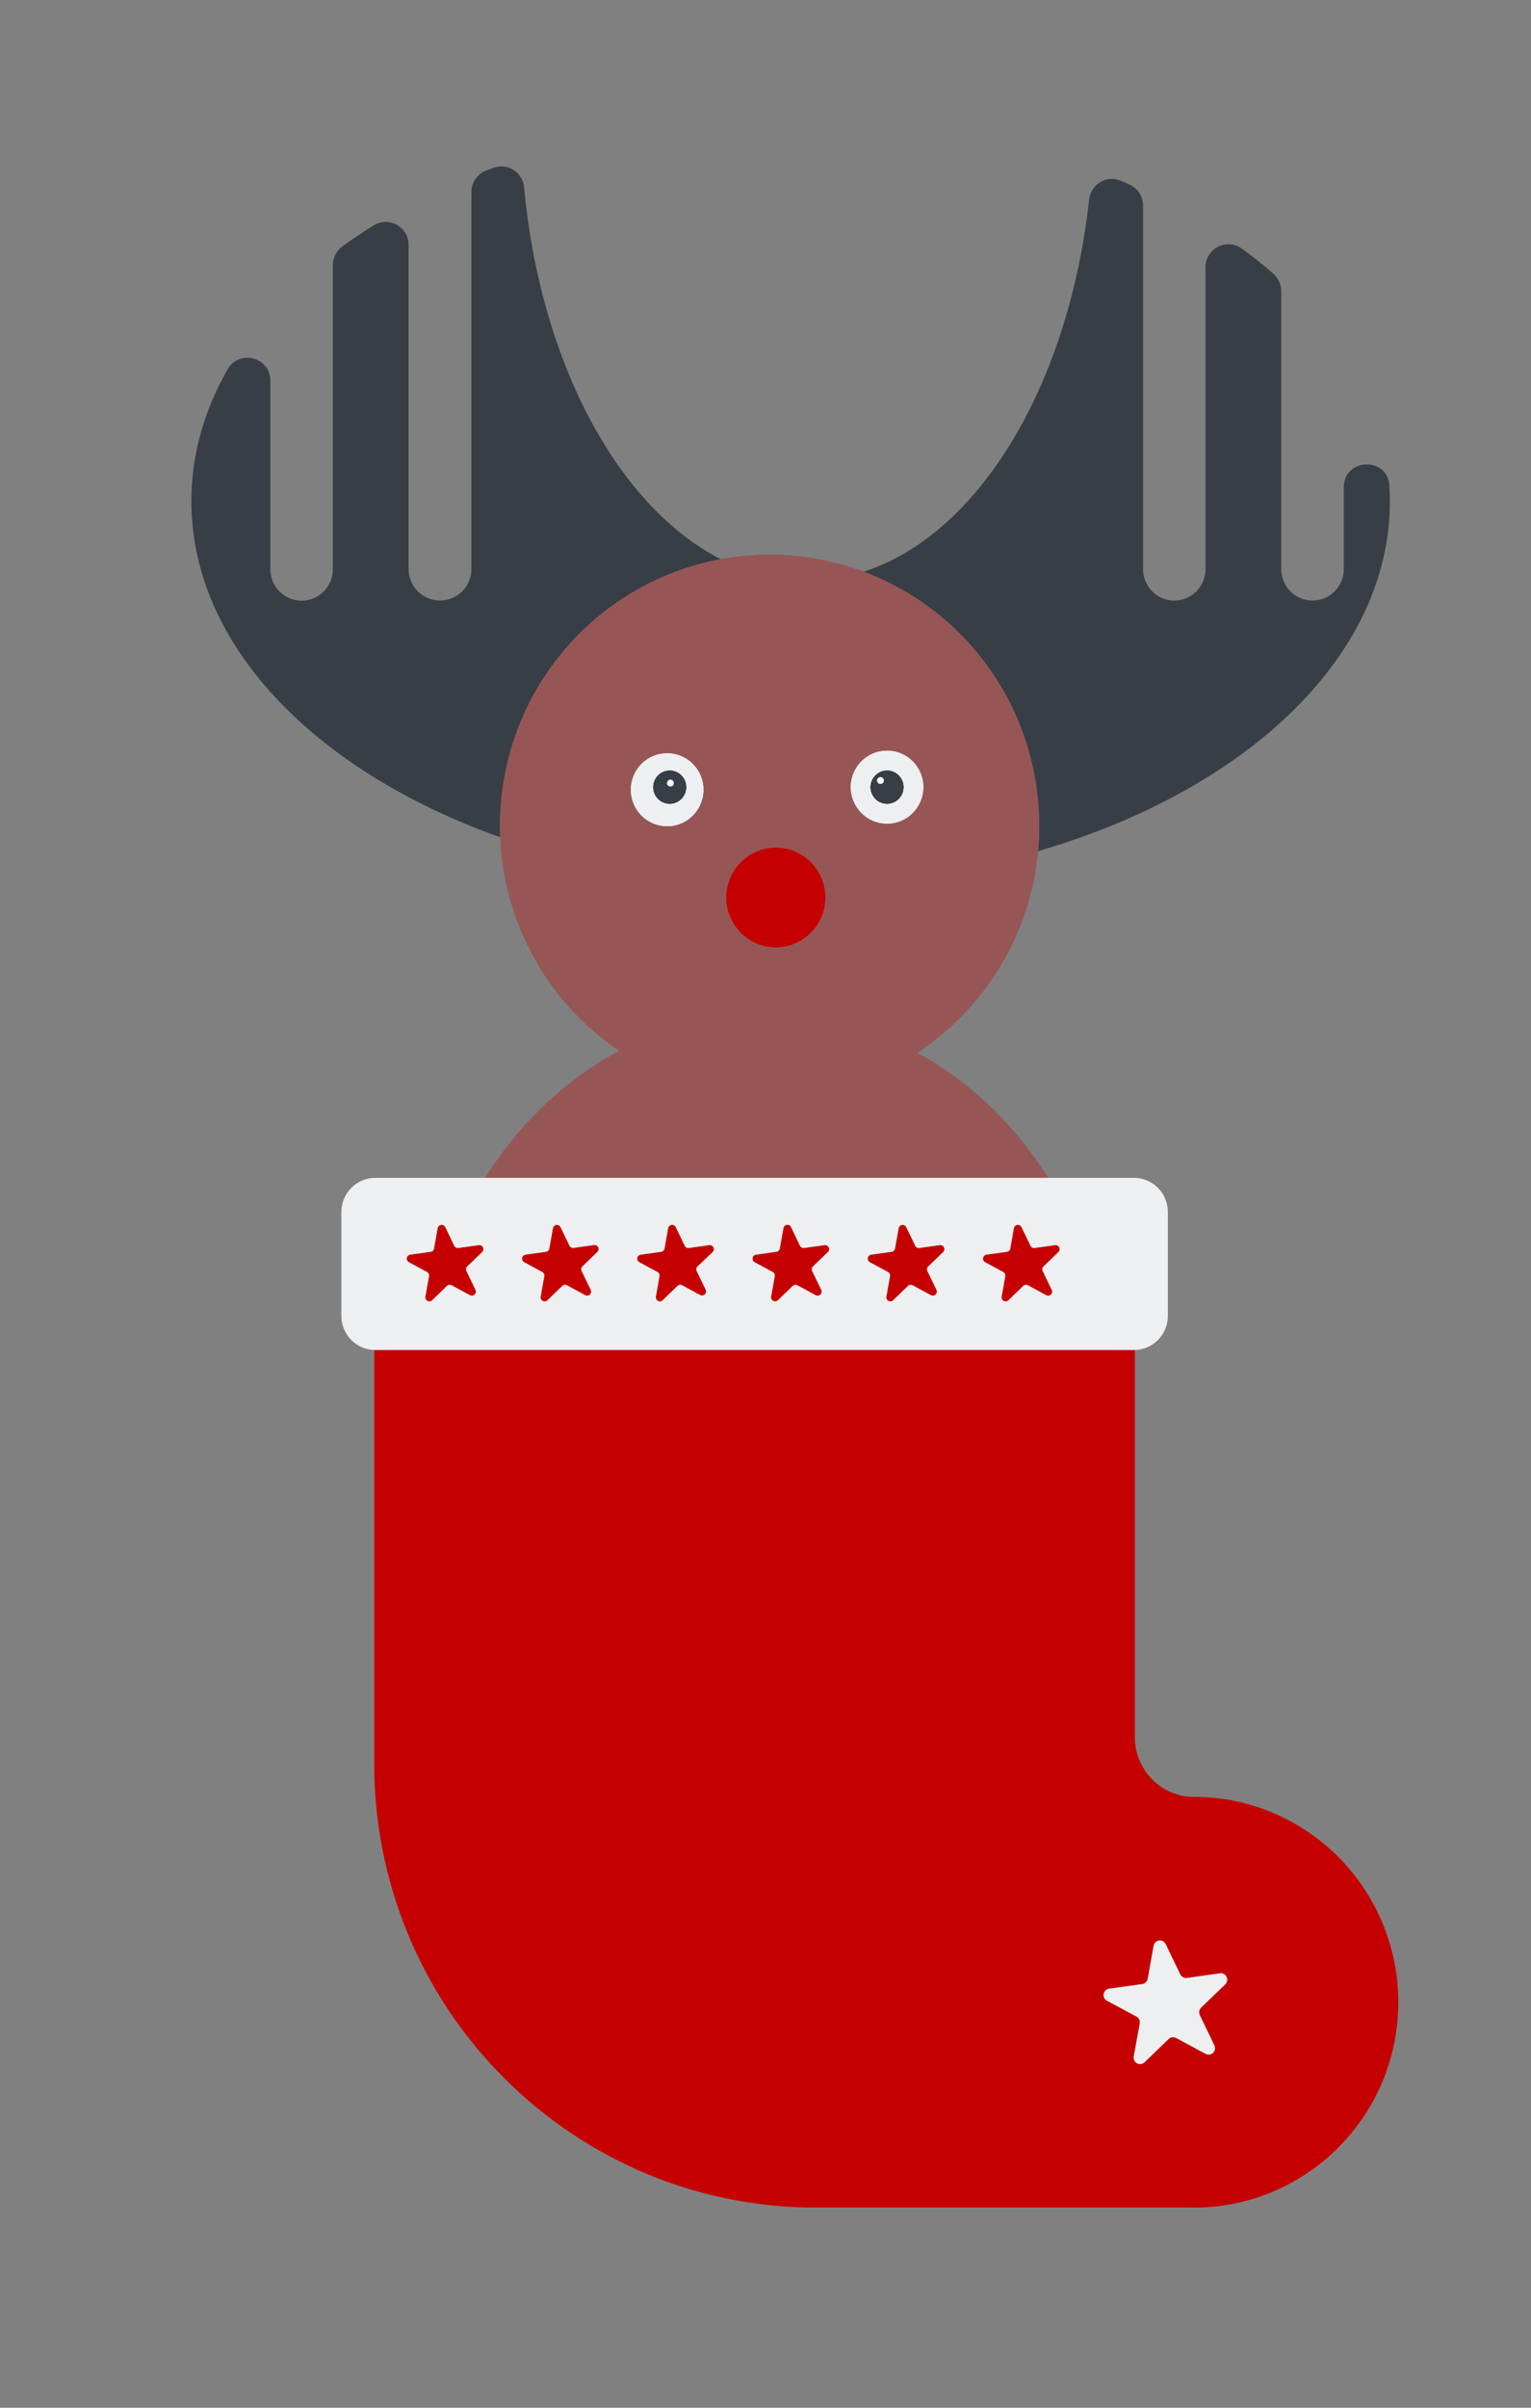 <svg width="140" height="220" viewBox="0 0 140 220" fill="none" xmlns="http://www.w3.org/2000/svg">
<rect x="0" y="0" width="140" height="220" fill="#808080" stroke="none"/>
<g id="undraw_Christmas_stocking_wux9 1">
<g id="cerf">
<path id="Vector" d="M122.881 44.536V52.003C122.881 52.765 122.58 53.495 122.043 54.034C121.507 54.573 120.78 54.875 120.022 54.875V54.875C119.646 54.876 119.274 54.802 118.927 54.657C118.58 54.513 118.264 54.302 117.998 54.035C117.733 53.768 117.522 53.451 117.378 53.103C117.234 52.754 117.16 52.38 117.16 52.003V26.601C117.159 26.296 117.093 25.996 116.965 25.719C116.838 25.443 116.653 25.197 116.422 25C115.522 24.208 114.571 23.45 113.57 22.726C113.259 22.496 112.891 22.356 112.506 22.323C112.12 22.291 111.734 22.366 111.388 22.54C111.043 22.715 110.753 22.982 110.549 23.312C110.346 23.642 110.237 24.022 110.236 24.41V52.003C110.236 52.38 110.162 52.754 110.018 53.103C109.874 53.451 109.663 53.768 109.398 54.035C109.132 54.302 108.816 54.513 108.469 54.657C108.122 54.802 107.75 54.876 107.374 54.875V54.875C106.618 54.873 105.893 54.569 105.359 54.031C104.825 53.492 104.525 52.763 104.525 52.003V18.78C104.525 18.371 104.407 17.971 104.184 17.63C103.961 17.288 103.644 17.019 103.271 16.855C103.009 16.739 102.742 16.618 102.474 16.511C102.175 16.385 101.851 16.331 101.527 16.354C101.203 16.376 100.889 16.474 100.61 16.639C100.331 16.805 100.093 17.034 99.917 17.308C99.742 17.581 99.632 17.893 99.596 18.217C97.406 38.026 86.696 53.063 73.819 53.063C60.697 53.063 49.828 37.461 47.922 17.105C47.892 16.786 47.79 16.479 47.623 16.206C47.457 15.933 47.231 15.702 46.962 15.531C46.693 15.36 46.389 15.252 46.072 15.218C45.756 15.183 45.435 15.221 45.136 15.33L44.457 15.584C44.06 15.735 43.718 16.004 43.477 16.355C43.235 16.706 43.106 17.122 43.107 17.549V51.998C43.107 52.76 42.806 53.491 42.269 54.029C41.733 54.568 41.006 54.871 40.248 54.871V54.871C39.87 54.874 39.496 54.803 39.147 54.66C38.797 54.517 38.479 54.307 38.211 54.04C37.943 53.774 37.73 53.456 37.584 53.107C37.438 52.757 37.363 52.382 37.362 52.003V22.379C37.364 22.006 37.266 21.64 37.079 21.318C36.893 20.996 36.624 20.73 36.301 20.547C35.978 20.364 35.612 20.271 35.241 20.277C34.87 20.283 34.508 20.389 34.191 20.583C33.196 21.201 32.238 21.841 31.316 22.505C31.045 22.7 30.824 22.956 30.671 23.254C30.519 23.551 30.439 23.881 30.438 24.215V52.013C30.438 52.39 30.364 52.764 30.22 53.112C30.076 53.461 29.866 53.778 29.6 54.044C29.334 54.311 29.019 54.523 28.672 54.667C28.324 54.811 27.952 54.885 27.577 54.885V54.885C26.818 54.885 26.091 54.582 25.555 54.044C25.019 53.505 24.718 52.774 24.718 52.013V34.785C24.718 32.631 21.88 31.882 20.811 33.75C18.663 37.508 17.5 41.566 17.5 45.802C17.5 65.179 42.035 80.891 72.299 80.891C102.562 80.891 127.097 65.179 127.097 45.802C127.097 45.327 127.081 44.852 127.052 44.377C126.884 41.687 122.881 41.846 122.881 44.536Z" fill="#373E46"/>
<path id="Vector_2" d="M101.42 127.436C101.42 146.649 87.401 162.223 70.106 162.223C52.812 162.223 38.784 146.649 38.784 127.436C38.784 126.459 38.82 125.492 38.892 124.535C39.701 113.637 45.041 104.16 52.803 98.435C52.807 98.429 52.813 98.425 52.819 98.423C57.818 94.69 63.878 92.669 70.106 92.657C74.807 92.656 79.436 93.814 83.586 96.03C83.623 96.046 83.658 96.065 83.693 96.085C92.972 101.055 99.71 110.96 101.141 122.732C101.332 124.293 101.425 125.864 101.42 127.436V127.436Z" fill="#975656"/>
<path id="Vector_3" opacity="0.1" d="M93.519 77.58C93.322 77.61 93.124 77.626 92.925 77.627H46.557C46.358 77.626 46.16 77.61 45.964 77.58C47.169 73.274 49.51 69.376 52.738 66.296C55.967 63.216 59.963 61.069 64.305 60.082H75.184C79.525 61.07 83.52 63.218 86.747 66.297C89.974 69.377 92.313 73.275 93.519 77.58V77.58Z" fill="black"/>
<path id="Vector_4" opacity="0.1" d="M93.519 77.58C93.322 77.61 93.124 77.626 92.925 77.627H46.557C46.358 77.626 46.16 77.61 45.964 77.58C47.169 73.274 49.51 69.376 52.738 66.296C55.967 63.216 59.963 61.069 64.305 60.082H75.184C79.525 61.07 83.52 63.218 86.747 66.297C89.974 69.377 92.313 73.275 93.519 77.58V77.58Z" fill="black"/>
<path id="Vector_5" opacity="0.1" d="M93.519 77.58C93.322 77.61 93.124 77.626 92.925 77.627H46.557C46.358 77.626 46.16 77.61 45.964 77.58C47.169 73.274 49.51 69.376 52.738 66.296C55.967 63.216 59.963 61.069 64.305 60.082H75.184C79.525 61.07 83.52 63.218 86.747 66.297C89.974 69.377 92.313 73.275 93.519 77.58V77.58Z" fill="black"/>
<path id="Vector_6" d="M95.03 75.488C95.021 81.763 92.642 87.802 88.373 92.382C84.104 96.963 78.263 99.746 72.03 100.167C65.798 100.588 59.639 98.616 54.797 94.651C49.956 90.685 46.793 85.022 45.949 78.804C45.104 72.586 46.64 66.278 50.247 61.154C53.853 56.031 59.261 52.473 65.378 51.201C71.495 49.929 77.865 51.037 83.2 54.301C88.535 57.565 92.437 62.742 94.119 68.786C94.726 70.968 95.032 73.223 95.03 75.488V75.488Z" fill="#975656"/>
<path id="Vector_7" d="M95.03 75.488C95.021 81.763 92.642 87.802 88.373 92.382C84.104 96.963 78.263 99.746 72.03 100.167C65.798 100.588 59.639 98.616 54.797 94.651C49.956 90.685 46.793 85.022 45.949 78.804C45.104 72.586 46.64 66.278 50.247 61.154C53.853 56.031 59.261 52.473 65.378 51.201C71.495 49.929 77.865 51.037 83.2 54.301C88.535 57.565 92.437 62.742 94.119 68.786C94.726 70.968 95.032 73.223 95.03 75.488V75.488Z" fill="#975656"/>
<path id="Vector_8" d="M95.03 75.488C95.021 81.763 92.642 87.802 88.373 92.382C84.104 96.963 78.263 99.746 72.03 100.167C65.798 100.588 59.639 98.616 54.797 94.651C49.956 90.685 46.793 85.022 45.949 78.804C45.104 72.586 46.64 66.278 50.247 61.154C53.853 56.031 59.261 52.473 65.378 51.201C71.495 49.929 77.865 51.037 83.2 54.301C88.535 57.565 92.437 62.742 94.119 68.786C94.726 70.968 95.032 73.223 95.03 75.488V75.488Z" fill="#975656"/>
<path id="Vector_9" d="M61.006 75.49C62.836 75.49 64.32 74 64.32 72.162C64.32 70.323 62.836 68.833 61.006 68.833C59.177 68.833 57.693 70.323 57.693 72.162C57.693 74 59.177 75.49 61.006 75.49Z" fill="#EEEFF0"/>
<path id="Vector_10" d="M61.006 75.49C62.836 75.49 64.32 74 64.32 72.162C64.32 70.323 62.836 68.833 61.006 68.833C59.177 68.833 57.693 70.323 57.693 72.162C57.693 74 59.177 75.49 61.006 75.49Z" fill="#EEEFF0"/>
<path id="Vector_11" d="M61.006 75.49C62.836 75.49 64.32 74 64.32 72.162C64.32 70.323 62.836 68.833 61.006 68.833C59.177 68.833 57.693 70.323 57.693 72.162C57.693 74 59.177 75.49 61.006 75.49Z" fill="#EEEFF0"/>
<path id="Vector_12" d="M61.243 73.438C62.075 73.438 62.749 72.76 62.749 71.924C62.749 71.088 62.075 70.411 61.243 70.411C60.411 70.411 59.736 71.088 59.736 71.924C59.736 72.76 60.411 73.438 61.243 73.438Z" fill="#373E46"/>
<path id="Vector_13" d="M61.243 73.438C62.075 73.438 62.749 72.76 62.749 71.924C62.749 71.088 62.075 70.411 61.243 70.411C60.411 70.411 59.736 71.088 59.736 71.924C59.736 72.76 60.411 73.438 61.243 73.438Z" fill="#373E46"/>
<path id="Vector_14" d="M61.243 73.438C62.075 73.438 62.749 72.76 62.749 71.924C62.749 71.088 62.075 70.411 61.243 70.411C60.411 70.411 59.736 71.088 59.736 71.924C59.736 72.76 60.411 73.438 61.243 73.438Z" fill="#373E46"/>
<path id="Vector_15" d="M61.307 71.858C61.473 71.858 61.607 71.723 61.607 71.556C61.607 71.389 61.473 71.254 61.307 71.254C61.141 71.254 61.006 71.389 61.006 71.556C61.006 71.723 61.141 71.858 61.307 71.858Z" fill="white"/>
<path id="Vector_16" d="M61.307 71.858C61.473 71.858 61.607 71.723 61.607 71.556C61.607 71.389 61.473 71.254 61.307 71.254C61.141 71.254 61.006 71.389 61.006 71.556C61.006 71.723 61.141 71.858 61.307 71.858Z" fill="white"/>
<path id="Vector_17" d="M61.307 71.858C61.473 71.858 61.607 71.723 61.607 71.556C61.607 71.389 61.473 71.254 61.307 71.254C61.141 71.254 61.006 71.389 61.006 71.556C61.006 71.723 61.141 71.858 61.307 71.858Z" fill="white"/>
<path id="Vector_18" d="M81.115 75.253C82.945 75.253 84.428 73.763 84.428 71.924C84.428 70.086 82.945 68.596 81.115 68.596C79.285 68.596 77.802 70.086 77.802 71.924C77.802 73.763 79.285 75.253 81.115 75.253Z" fill="#EEEFF0"/>
<path id="Vector_19" d="M81.115 75.253C82.945 75.253 84.428 73.763 84.428 71.924C84.428 70.086 82.945 68.596 81.115 68.596C79.285 68.596 77.802 70.086 77.802 71.924C77.802 73.763 79.285 75.253 81.115 75.253Z" fill="#EEEFF0"/>
<path id="Vector_20" d="M81.115 75.253C82.945 75.253 84.428 73.763 84.428 71.924C84.428 70.086 82.945 68.596 81.115 68.596C79.285 68.596 77.802 70.086 77.802 71.924C77.802 73.763 79.285 75.253 81.115 75.253Z" fill="#EEEFF0"/>
<path id="Vector_21" d="M81.115 73.438C81.947 73.438 82.621 72.76 82.621 71.924C82.621 71.088 81.947 70.411 81.115 70.411C80.283 70.411 79.608 71.088 79.608 71.924C79.608 72.76 80.283 73.438 81.115 73.438Z" fill="#373E46"/>
<path id="Vector_22" d="M81.115 73.438C81.947 73.438 82.621 72.76 82.621 71.924C82.621 71.088 81.947 70.411 81.115 70.411C80.283 70.411 79.608 71.088 79.608 71.924C79.608 72.76 80.283 73.438 81.115 73.438Z" fill="#373E46"/>
<path id="Vector_23" d="M81.115 73.438C81.947 73.438 82.621 72.76 82.621 71.924C82.621 71.088 81.947 70.411 81.115 70.411C80.283 70.411 79.608 71.088 79.608 71.924C79.608 72.76 80.283 73.438 81.115 73.438Z" fill="#373E46"/>
<path id="Vector_24" d="M80.514 71.62C80.68 71.62 80.814 71.485 80.814 71.318C80.814 71.152 80.68 71.017 80.514 71.017C80.348 71.017 80.214 71.152 80.214 71.318C80.214 71.485 80.348 71.62 80.514 71.62Z" fill="white"/>
<path id="Vector_25" d="M80.514 71.62C80.68 71.62 80.814 71.485 80.814 71.318C80.814 71.152 80.68 71.017 80.514 71.017C80.348 71.017 80.214 71.152 80.214 71.318C80.214 71.485 80.348 71.62 80.514 71.62Z" fill="white"/>
<path id="Vector_26" d="M80.514 71.62C80.68 71.62 80.814 71.485 80.814 71.318C80.814 71.152 80.68 71.017 80.514 71.017C80.348 71.017 80.214 71.152 80.214 71.318C80.214 71.485 80.348 71.62 80.514 71.62Z" fill="white"/>
<path id="Vector_27" d="M70.944 86.545C73.438 86.545 75.46 84.513 75.46 82.007C75.46 79.501 73.438 77.469 70.944 77.469C68.449 77.469 66.427 79.501 66.427 82.007C66.427 84.513 68.449 86.545 70.944 86.545Z" fill="#C50000"/>
<path id="Vector_28" d="M70.944 86.545C73.438 86.545 75.46 84.513 75.46 82.007C75.46 79.501 73.438 77.469 70.944 77.469C68.449 77.469 66.427 79.501 66.427 82.007C66.427 84.513 68.449 86.545 70.944 86.545Z" fill="#C50000"/>
<path id="Vector_29" d="M70.944 86.545C73.438 86.545 75.46 84.513 75.46 82.007C75.46 79.501 73.438 77.469 70.944 77.469C68.449 77.469 66.427 79.501 66.427 82.007C66.427 84.513 68.449 86.545 70.944 86.545Z" fill="#C50000"/>
</g>
<g id="chaussette">
<path id="Vector_30" d="M127.868 182.942C127.87 186.175 127.039 189.354 125.456 192.169C123.873 194.985 121.592 197.34 118.834 199.007C116.455 200.461 113.779 201.354 111.007 201.621C110.413 201.68 109.808 201.709 109.2 201.709H74.574C73.665 201.709 72.762 201.68 71.864 201.618C71.055 201.564 70.253 201.488 69.456 201.381C67.627 201.148 65.816 200.789 64.036 200.307C63.222 200.087 62.419 199.842 61.626 199.573C59.768 198.938 57.958 198.166 56.213 197.264C55.391 196.841 54.588 196.392 53.803 195.916C51.891 194.761 50.078 193.448 48.383 191.992C47.55 191.279 46.748 190.531 45.975 189.749C38.439 182.163 34.21 171.881 34.22 161.163V119.111H103.78V158.744C103.779 160.084 104.27 161.377 105.159 162.375C106.048 163.374 107.272 164.008 108.597 164.157C108.796 164.176 108.997 164.19 109.2 164.19C109.808 164.19 110.413 164.218 111.007 164.275C113.778 164.545 116.453 165.439 118.834 166.889C121.588 168.557 123.867 170.912 125.449 173.724C127.032 176.536 127.865 179.711 127.868 182.942V182.942Z" fill="#C50000"/>
<path id="Vector_31" d="M103.692 107.624H34.317C32.604 107.624 31.216 109.019 31.216 110.739V120.24C31.216 121.96 32.604 123.354 34.317 123.354H103.692C105.404 123.354 106.793 121.96 106.793 120.24V110.739C106.793 109.019 105.404 107.624 103.692 107.624Z" fill="#EEEFF0"/>
<path id="Vector_32" d="M110.241 187.665L107.549 186.218C107.439 186.159 107.313 186.137 107.19 186.154C107.066 186.171 106.951 186.227 106.861 186.313L104.662 188.437C104.572 188.524 104.457 188.58 104.333 188.596C104.21 188.613 104.084 188.591 103.974 188.532C103.865 188.473 103.776 188.38 103.722 188.268C103.667 188.155 103.649 188.028 103.671 187.905L104.22 184.888C104.241 184.765 104.224 184.638 104.169 184.525C104.115 184.412 104.027 184.32 103.917 184.261L101.226 182.814C101.115 182.755 101.026 182.663 100.972 182.55C100.917 182.437 100.899 182.31 100.921 182.186C100.944 182.063 101.004 181.949 101.095 181.863C101.185 181.776 101.3 181.721 101.424 181.704L104.447 181.286C104.569 181.269 104.683 181.214 104.773 181.129C104.863 181.044 104.924 180.933 104.948 180.811L105.485 177.794C105.507 177.67 105.567 177.557 105.657 177.47C105.747 177.383 105.862 177.327 105.986 177.31C106.11 177.293 106.235 177.316 106.345 177.375C106.456 177.434 106.544 177.526 106.599 177.639L107.928 180.398C107.982 180.511 108.07 180.604 108.18 180.663C108.29 180.723 108.416 180.745 108.54 180.728L111.551 180.3C111.674 180.282 111.8 180.304 111.911 180.363C112.021 180.422 112.11 180.515 112.165 180.628C112.219 180.741 112.236 180.868 112.214 180.992C112.192 181.115 112.131 181.228 112.04 181.315L109.839 183.439C109.749 183.526 109.689 183.639 109.667 183.762C109.646 183.886 109.663 184.013 109.718 184.125L111.047 186.884C111.102 186.996 111.119 187.123 111.098 187.246C111.076 187.369 111.016 187.482 110.927 187.569C110.837 187.656 110.723 187.712 110.599 187.729C110.476 187.747 110.35 187.724 110.241 187.665V187.665Z" fill="#EEEFF0"/>
<path id="Vector_33" d="M42.955 118.33L41.3 117.434C41.232 117.398 41.154 117.384 41.078 117.395C41.001 117.406 40.93 117.44 40.874 117.493L39.514 118.807C39.459 118.86 39.388 118.894 39.311 118.904C39.235 118.914 39.158 118.9 39.09 118.863C39.022 118.827 38.968 118.77 38.934 118.701C38.9 118.631 38.889 118.553 38.902 118.477L39.236 116.612C39.249 116.536 39.239 116.457 39.205 116.388C39.172 116.318 39.117 116.261 39.049 116.225L37.393 115.329C37.325 115.293 37.27 115.236 37.236 115.166C37.202 115.097 37.19 115.018 37.204 114.941C37.217 114.865 37.255 114.795 37.31 114.741C37.366 114.687 37.437 114.653 37.514 114.642L39.385 114.383C39.461 114.373 39.531 114.339 39.587 114.286C39.642 114.232 39.679 114.162 39.692 114.086L40.025 112.221C40.039 112.146 40.077 112.076 40.132 112.023C40.188 111.969 40.258 111.935 40.335 111.924C40.411 111.913 40.488 111.927 40.556 111.963C40.624 111.999 40.679 112.055 40.714 112.124L41.536 113.832C41.57 113.902 41.625 113.959 41.693 113.995C41.761 114.031 41.839 114.045 41.915 114.034L43.783 113.775C43.86 113.764 43.938 113.778 44.006 113.814C44.074 113.851 44.129 113.908 44.162 113.978C44.196 114.048 44.207 114.126 44.193 114.203C44.179 114.279 44.142 114.349 44.086 114.402L42.724 115.716C42.668 115.77 42.631 115.839 42.617 115.915C42.604 115.991 42.615 116.07 42.648 116.139L43.471 117.845C43.508 117.916 43.521 117.998 43.507 118.077C43.494 118.156 43.455 118.229 43.396 118.284C43.338 118.339 43.263 118.373 43.184 118.381C43.104 118.389 43.024 118.371 42.955 118.33V118.33Z" fill="#C50000"/>
<path id="Vector_34" d="M53.496 118.33L51.84 117.434C51.772 117.398 51.695 117.385 51.619 117.395C51.543 117.406 51.472 117.44 51.417 117.493L50.055 118.807C49.999 118.861 49.928 118.895 49.852 118.905C49.776 118.916 49.698 118.902 49.63 118.865C49.562 118.828 49.508 118.771 49.474 118.701C49.441 118.632 49.431 118.553 49.445 118.477L49.776 116.612C49.79 116.536 49.779 116.457 49.745 116.387C49.712 116.318 49.657 116.261 49.589 116.225L47.933 115.329C47.865 115.293 47.81 115.236 47.776 115.166C47.742 115.096 47.731 115.017 47.745 114.94C47.758 114.864 47.796 114.794 47.852 114.74C47.908 114.687 47.98 114.652 48.056 114.642L49.925 114.383C50.001 114.373 50.072 114.339 50.128 114.285C50.183 114.232 50.221 114.162 50.234 114.086L50.566 112.221C50.58 112.147 50.617 112.079 50.671 112.027C50.725 111.974 50.794 111.94 50.869 111.928C50.943 111.916 51.019 111.928 51.087 111.961C51.155 111.995 51.21 112.048 51.247 112.114L52.07 113.823C52.103 113.892 52.158 113.949 52.226 113.985C52.294 114.022 52.372 114.035 52.448 114.025L54.316 113.766C54.393 113.755 54.471 113.768 54.539 113.805C54.607 113.841 54.662 113.898 54.696 113.968C54.729 114.038 54.74 114.117 54.726 114.193C54.712 114.269 54.675 114.339 54.619 114.393L53.259 115.707C53.203 115.76 53.165 115.829 53.151 115.906C53.138 115.982 53.149 116.06 53.183 116.13L54.004 117.835C54.045 117.906 54.062 117.989 54.05 118.07C54.039 118.151 54.001 118.226 53.943 118.283C53.884 118.34 53.808 118.375 53.727 118.384C53.646 118.392 53.565 118.373 53.496 118.33Z" fill="#C50000"/>
<path id="Vector_35" d="M64.033 118.33L62.378 117.434C62.31 117.398 62.232 117.384 62.156 117.395C62.079 117.406 62.008 117.44 61.952 117.493L60.59 118.807C60.535 118.861 60.464 118.895 60.387 118.905C60.311 118.916 60.233 118.902 60.166 118.865C60.098 118.828 60.043 118.771 60.01 118.701C59.977 118.632 59.966 118.553 59.98 118.477L60.311 116.612C60.325 116.536 60.315 116.457 60.281 116.387C60.247 116.318 60.192 116.261 60.124 116.225L58.469 115.329C58.4 115.293 58.345 115.236 58.311 115.166C58.277 115.096 58.266 115.017 58.28 114.94C58.294 114.864 58.331 114.794 58.388 114.74C58.444 114.687 58.515 114.652 58.592 114.642L60.46 114.383C60.536 114.373 60.607 114.339 60.663 114.285C60.719 114.232 60.756 114.162 60.77 114.086L61.103 112.221C61.117 112.145 61.154 112.075 61.209 112.022C61.264 111.968 61.335 111.933 61.411 111.922C61.487 111.912 61.565 111.925 61.633 111.962C61.701 111.998 61.755 112.055 61.789 112.124L62.612 113.832C62.646 113.902 62.701 113.959 62.769 113.995C62.837 114.031 62.914 114.045 62.99 114.034L64.859 113.775C64.935 113.764 65.013 113.778 65.081 113.814C65.15 113.851 65.204 113.908 65.238 113.978C65.272 114.048 65.282 114.126 65.269 114.203C65.255 114.279 65.217 114.349 65.162 114.402L63.78 115.716C63.725 115.77 63.688 115.839 63.674 115.915C63.661 115.991 63.671 116.07 63.705 116.139L64.528 117.845C64.559 117.914 64.569 117.991 64.555 118.066C64.541 118.141 64.505 118.209 64.451 118.262C64.397 118.316 64.327 118.35 64.253 118.363C64.178 118.375 64.101 118.363 64.033 118.33V118.33Z" fill="#C50000"/>
<path id="Vector_36" d="M74.571 118.33L72.916 117.434C72.848 117.398 72.77 117.384 72.694 117.395C72.617 117.406 72.546 117.44 72.49 117.493L71.13 118.807C71.075 118.86 71.003 118.894 70.927 118.904C70.851 118.914 70.774 118.9 70.706 118.863C70.638 118.827 70.584 118.77 70.55 118.701C70.516 118.631 70.505 118.553 70.518 118.477L70.851 116.612C70.865 116.536 70.854 116.457 70.821 116.388C70.787 116.318 70.732 116.261 70.665 116.225L69.009 115.329C68.942 115.292 68.888 115.234 68.855 115.165C68.822 115.095 68.812 115.017 68.826 114.941C68.839 114.866 68.876 114.796 68.931 114.742C68.986 114.689 69.056 114.654 69.132 114.642L71 114.383C71.077 114.373 71.148 114.339 71.204 114.286C71.259 114.232 71.297 114.163 71.31 114.086L71.644 112.221C71.656 112.145 71.693 112.074 71.749 112.019C71.804 111.965 71.875 111.93 71.952 111.919C72.029 111.908 72.107 111.922 72.175 111.959C72.244 111.996 72.299 112.054 72.332 112.124L73.152 113.832C73.186 113.902 73.241 113.959 73.309 113.995C73.377 114.031 73.454 114.045 73.531 114.034L75.401 113.775C75.478 113.765 75.555 113.779 75.623 113.816C75.691 113.852 75.745 113.909 75.778 113.979C75.812 114.049 75.822 114.127 75.808 114.203C75.795 114.279 75.757 114.349 75.702 114.402L74.342 115.716C74.287 115.77 74.249 115.839 74.236 115.915C74.222 115.991 74.233 116.07 74.266 116.139L75.089 117.845C75.127 117.916 75.14 117.999 75.127 118.078C75.113 118.158 75.074 118.231 75.015 118.286C74.956 118.342 74.881 118.376 74.8 118.384C74.72 118.391 74.64 118.372 74.571 118.33V118.33Z" fill="#C50000"/>
<path id="Vector_37" d="M85.109 118.33L83.454 117.434C83.385 117.398 83.308 117.384 83.231 117.395C83.155 117.406 83.084 117.44 83.028 117.493L81.668 118.807C81.612 118.86 81.541 118.894 81.465 118.904C81.389 118.914 81.311 118.9 81.244 118.863C81.176 118.827 81.121 118.77 81.088 118.701C81.054 118.631 81.043 118.553 81.056 118.477L81.389 116.612C81.403 116.536 81.393 116.457 81.359 116.388C81.325 116.318 81.27 116.261 81.202 116.225L79.547 115.329C79.478 115.293 79.423 115.236 79.389 115.166C79.355 115.097 79.344 115.018 79.358 114.941C79.371 114.865 79.408 114.795 79.464 114.741C79.52 114.687 79.591 114.653 79.668 114.642L81.538 114.383C81.614 114.373 81.685 114.339 81.74 114.286C81.796 114.232 81.833 114.162 81.846 114.086L82.179 112.221C82.193 112.146 82.231 112.076 82.286 112.023C82.341 111.969 82.412 111.935 82.488 111.924C82.564 111.913 82.642 111.927 82.71 111.963C82.778 111.999 82.833 112.055 82.867 112.124L83.69 113.832C83.724 113.902 83.778 113.958 83.846 113.995C83.913 114.031 83.99 114.045 84.066 114.034L85.937 113.775C86.013 113.764 86.091 113.778 86.159 113.814C86.228 113.851 86.282 113.908 86.316 113.978C86.35 114.048 86.361 114.126 86.347 114.203C86.333 114.279 86.296 114.349 86.24 114.402L84.877 115.716C84.822 115.77 84.785 115.839 84.771 115.915C84.758 115.991 84.768 116.07 84.802 116.139L85.625 117.845C85.662 117.916 85.674 117.998 85.661 118.077C85.647 118.156 85.608 118.229 85.55 118.284C85.492 118.339 85.417 118.373 85.337 118.381C85.258 118.389 85.177 118.371 85.109 118.33V118.33Z" fill="#C50000"/>
<path id="Vector_38" d="M95.649 118.33L93.994 117.434C93.926 117.398 93.849 117.385 93.773 117.395C93.697 117.406 93.626 117.44 93.571 117.493L92.209 118.807C92.153 118.86 92.081 118.894 92.005 118.904C91.929 118.914 91.852 118.9 91.784 118.863C91.716 118.827 91.662 118.77 91.628 118.701C91.594 118.631 91.583 118.553 91.596 118.477L91.929 116.612C91.943 116.536 91.933 116.457 91.899 116.388C91.866 116.318 91.811 116.261 91.743 116.225L90.087 115.329C90.019 115.293 89.963 115.236 89.93 115.166C89.896 115.096 89.885 115.017 89.898 114.94C89.912 114.864 89.95 114.794 90.006 114.74C90.062 114.687 90.133 114.652 90.21 114.642L92.078 114.383C92.155 114.373 92.226 114.339 92.281 114.285C92.337 114.232 92.374 114.162 92.388 114.086L92.719 112.221C92.733 112.146 92.771 112.076 92.826 112.023C92.882 111.969 92.952 111.935 93.028 111.924C93.105 111.913 93.182 111.927 93.25 111.963C93.318 111.999 93.373 112.055 93.407 112.124L94.23 113.832C94.264 113.902 94.319 113.959 94.387 113.995C94.455 114.031 94.533 114.045 94.609 114.034L96.477 113.775C96.553 113.764 96.631 113.778 96.7 113.814C96.768 113.851 96.823 113.908 96.856 113.978C96.89 114.048 96.901 114.126 96.887 114.203C96.873 114.279 96.836 114.349 96.78 114.402L95.42 115.716C95.364 115.769 95.326 115.839 95.312 115.915C95.299 115.991 95.31 116.07 95.344 116.139L96.165 117.845C96.204 117.916 96.218 117.999 96.206 118.079C96.193 118.159 96.154 118.233 96.095 118.289C96.036 118.344 95.96 118.379 95.879 118.386C95.798 118.393 95.718 118.374 95.649 118.33V118.33Z" fill="#C50000"/>
</g>
</g>
</svg>
